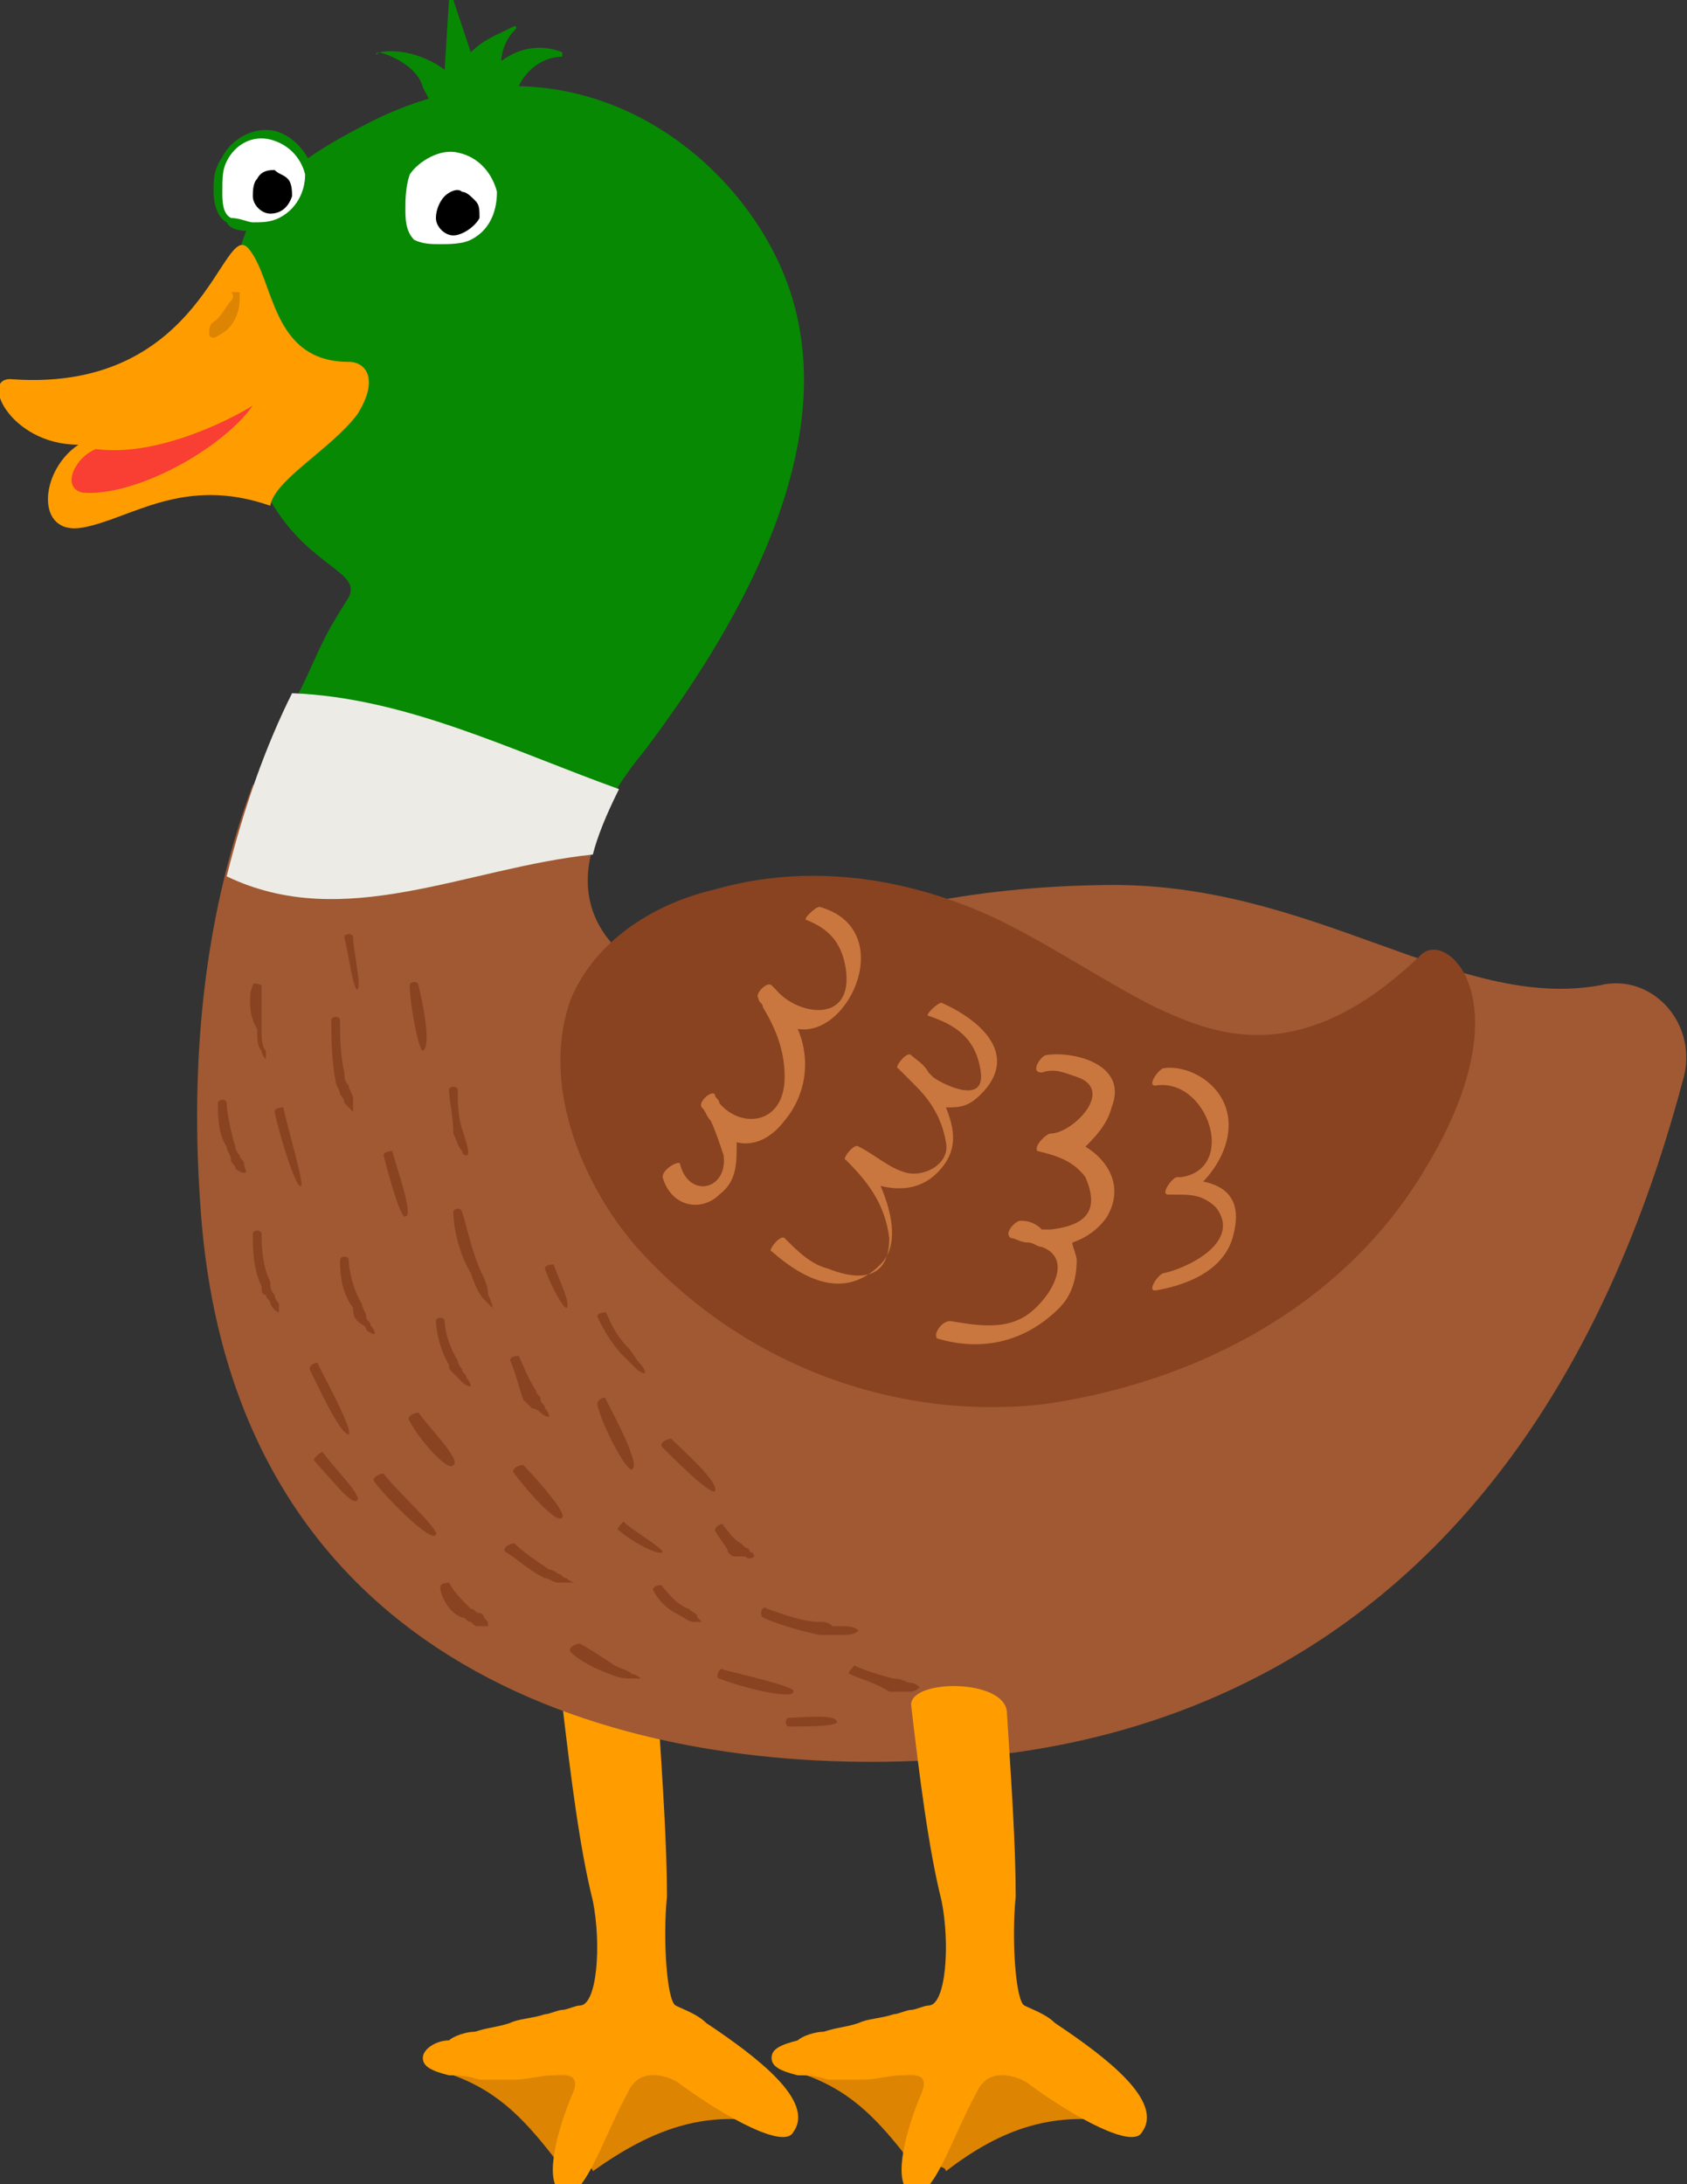 <?xml version="1.0" encoding="utf-8"?>
<!-- Generator: Adobe Illustrator 19.2.1, SVG Export Plug-In . SVG Version: 6.00 Build 0)  -->
<svg version="1.1" id="Layer_1" xmlns="http://www.w3.org/2000/svg" xmlns:xlink="http://www.w3.org/1999/xlink" x="0px" y="0px"
	 viewBox="0 0 38.7 50.1" style="enable-background:new 0 0 38.7 50.1;" xml:space="preserve">
<rect x="0" y="0" width="38.7" height="50.1" fill="#333333" stroke="none"/>
<style type="text/css">
	.st0{fill:#DD8403;}
	.st1{fill:#FF9D00;}
	.st2{fill:#A05932;}
	.st3{fill:#078903;}
	.st4{fill:#EDEBE6;}
	.st5{fill:#894320;}
	.st6{fill:#C9773F;}
	.st7{fill:#FFFFFF;}
	.st8{fill:#F93E34;}
</style>
<g>
	<g>
		<path class="st0" d="M17.7,48.7c-0.7-1.1-2-2-3.4-2.1c-1.3-0.1-2.6,0.6-3.9,1c1.1,0.4,1.7,1.1,2.4,2c0,0.1,0.8,0,0.8,0.2
			C15,48.8,16.2,48.4,17.7,48.7z"/>
		<path class="st1" d="M16.2,46.4c-0.2-0.2-0.5-0.3-0.7-0.4c-0.2-0.1-0.3-1.5-0.2-2.5c0-1.2-0.1-2.6-0.2-4.2c0-0.8-2.2-0.8-2.2-0.2
			c0.2,1.7,0.4,3.3,0.7,4.5c0.2,1,0.1,2.4-0.3,2.4c-0.1,0-0.3,0.1-0.4,0.1c-0.1,0-0.3,0.1-0.4,0.1c-0.3,0.1-0.6,0.1-0.8,0.2
			c-0.3,0.1-0.5,0.1-0.8,0.2c-0.2,0-0.5,0.1-0.6,0.2C10,46.8,9.7,47,9.7,47.2c0,0.2,0.2,0.3,0.6,0.4c0.2,0,0.4,0,0.7,0.1
			c0.3,0,0.5,0,0.8,0c0.3,0,0.6-0.1,0.9-0.1c0.2,0,0.7-0.1,0.4,0.5c-0.4,1-0.6,2-0.2,2.2c0.5,0.2,0.9-1.2,1.5-2.3
			c0.3-0.7,1.1-0.3,1.2-0.2c1.1,0.8,2.4,1.5,2.6,1.1C18.7,48.2,17.4,47.2,16.2,46.4z"/>
	</g>
	<path class="st2" d="M36.7,22.6c-3.3,0.6-6.6-2.4-11.4-2.3c-7.2,0.1-9.4,3.1-11,1.6c-0.8-0.7-1.1-1.7-0.5-3c-2.6-0.4-5.3-0.7-8-0.9
		c-0.9,2.4-1.5,5.6-1.2,9.7c0.7,10.3,9.2,12.9,16.1,12.7c3.2-0.1,13.9-0.6,17.9-15.6C39,23.5,37.9,22.3,36.7,22.6z"/>
	<path class="st3" d="M13.8,18.8c0.2-0.5,0.5-1,1-1.6c1.8-2.4,4.9-7.1,3.1-11.1c-1.3-2.9-5.1-5.6-9.6-3.2C5.8,4.2,4.9,5.3,5.5,9.4
		C6.1,13,8.4,12.9,8,13.7c-0.5,0.8-0.5,0.8-1,1.9c-0.4,0.8-0.8,1.7-1.2,2.5C8.4,18,11.2,18.4,13.8,18.8z"/>
	<path class="st4" d="M13.6,19.6c0.1-0.4,0.3-0.9,0.6-1.5c-2.5-0.9-4.9-2.1-7.5-2.2c-0.6,1.2-1.1,2.6-1.5,4.2
		C7.9,21.4,10.7,19.9,13.6,19.6z"/>
	<g>
		<path class="st0" d="M25.8,48.7c-0.7-1.1-2-2-3.4-2.1c-1.3-0.1-2.6,0.6-3.9,1c1.1,0.4,1.7,1.1,2.4,2c0,0.1,0.8,0,0.8,0.2
			C23,48.8,24.2,48.4,25.8,48.7z"/>
		<path class="st1" d="M24.2,46.4c-0.2-0.2-0.5-0.3-0.7-0.4c-0.2-0.1-0.3-1.5-0.2-2.5c0-1.2-0.1-2.6-0.2-4.2c0-0.8-2.2-0.8-2.2-0.2
			c0.2,1.7,0.4,3.3,0.7,4.5c0.2,1,0.1,2.4-0.3,2.4c-0.1,0-0.3,0.1-0.4,0.1c-0.1,0-0.3,0.1-0.4,0.1c-0.3,0.1-0.6,0.1-0.8,0.2
			c-0.3,0.1-0.5,0.1-0.8,0.2c-0.2,0-0.5,0.1-0.6,0.2c-0.4,0.1-0.6,0.2-0.6,0.4c0,0.2,0.2,0.3,0.6,0.4c0.2,0,0.4,0,0.7,0.1
			c0.3,0,0.5,0,0.8,0c0.3,0,0.6-0.1,0.9-0.1c0.2,0,0.7-0.1,0.4,0.5c-0.4,1-0.6,2-0.2,2.2c0.5,0.2,0.9-1.2,1.5-2.3
			c0.3-0.7,1.1-0.3,1.2-0.2c1.1,0.8,2.4,1.5,2.6,1.1C26.7,48.2,25.4,47.2,24.2,46.4z"/>
	</g>
	<path class="st5" d="M22.7,21c-2-0.9-4.2-1.2-6.3-0.6c-1.3,0.3-2.7,1.1-3.3,2.5c-0.7,1.9,0.2,4.2,1.5,5.7c2.5,2.8,6.1,4,9.4,3.6
		c3.4-0.5,6.8-2.2,8.7-5.4c2.3-3.8,0.5-5.5-0.1-4.9c-2.8,2.7-4.8,1.8-6.1,1.2C25.3,22.5,24,21.6,22.7,21z"/>
	<g>
		<path class="st6" d="M16.9,26.2c0.4,0.1,0.8-0.1,1.1-0.5c0.5-0.6,0.6-1.4,0.3-2.1c1.2,0.2,2.3-2.3,0.5-2.8c-0.1,0-0.4,0.3-0.3,0.3
			c0.5,0.2,0.8,0.5,0.9,1.1c0.2,1.3-1.1,1.1-1.6,0.5c0,0,0,0-0.1-0.1c-0.1-0.1-0.4,0.2-0.3,0.3c0,0.1,0.1,0.1,0.1,0.2
			c0.3,0.5,0.5,1,0.5,1.6c0,1.1-1,1.2-1.5,0.6c0-0.1-0.1-0.1-0.1-0.2c-0.1-0.1-0.4,0.2-0.3,0.3c0.1,0.1,0.1,0.2,0.2,0.3
			c0.1,0.2,0.2,0.5,0.3,0.8c0.1,0.8-0.8,1-1,0.2c0-0.1-0.4,0.1-0.4,0.3c0.2,0.7,0.9,0.8,1.3,0.4C16.9,27.1,16.9,26.7,16.9,26.2z"/>
		<path class="st6" d="M20.2,27.2c0.4,0.1,0.9,0.1,1.3-0.3c0.5-0.5,0.4-1,0.2-1.5c0.3,0,0.5,0,0.8-0.3c0.9-0.9,0-1.7-0.9-2.1
			c-0.1,0-0.4,0.3-0.3,0.3c0.6,0.2,1.1,0.5,1.2,1.3c0.1,0.8-1,0.2-1.1,0.1c0,0-0.1-0.1-0.1-0.1c-0.1-0.2-0.3-0.3-0.4-0.4
			c-0.1-0.1-0.4,0.3-0.3,0.3c0.1,0.1,0.2,0.2,0.4,0.4c0.3,0.3,0.6,0.7,0.7,1.3c0.1,0.5-0.5,0.8-0.9,0.7c-0.4-0.1-0.7-0.4-1.1-0.6
			c-0.1-0.1-0.4,0.3-0.3,0.3c0.5,0.5,0.9,1,1,1.8c0,1.1-0.9,0.9-1.4,0.7c-0.4-0.1-0.7-0.4-1-0.7c-0.1-0.1-0.4,0.3-0.3,0.3
			c0.8,0.7,1.7,1.1,2.5,0.3C20.6,28.6,20.5,27.9,20.2,27.2z"/>
		<path class="st6" d="M26.7,24.5c-0.1,0-0.4,0.4-0.2,0.4c1.2-0.2,1.9,1.9,0.6,2.1c0,0,0,0,0,0c0,0-0.1,0-0.1,0l0,0c0,0,0,0,0,0
			c-0.1,0-0.4,0.4-0.2,0.4c0.1,0,0.2,0,0.2,0c0.3,0,0.6,0,0.9,0.3c0.6,0.8-0.7,1.4-1.2,1.5c-0.1,0-0.4,0.4-0.2,0.4
			c0.6-0.1,1.6-0.4,1.8-1.3c0.2-0.8-0.2-1.1-0.7-1.2c0.2-0.2,0.4-0.5,0.5-0.8C28.5,25.1,27.4,24.4,26.7,24.5z"/>
		<path class="st6" d="M25.5,25.4c0.4-1-0.9-1.3-1.5-1.2c-0.1,0-0.4,0.4-0.1,0.4c0.3-0.1,0.5,0,0.8,0.1c0.9,0.3-0.1,1.3-0.6,1.3
			c-0.1,0-0.4,0.3-0.3,0.4c0.4,0.1,0.8,0.2,1.1,0.6c0.3,0.7,0.1,1.1-0.8,1.2c-0.1,0-0.2,0-0.2,0C23.7,28,23.5,28,23.4,28
			c-0.1,0-0.4,0.3-0.2,0.4c0.1,0,0.2,0.1,0.4,0.1c0.1,0,0.2,0.1,0.3,0.1c0.8,0.3,0.1,1.3-0.4,1.6c-0.5,0.3-1.1,0.2-1.7,0.1
			c-0.2,0-0.4,0.3-0.3,0.4c1,0.3,2,0.1,2.8-0.7c0.3-0.3,0.4-0.7,0.4-1.1c0-0.1-0.1-0.3-0.1-0.4c0.3-0.1,0.6-0.3,0.8-0.6
			c0.4-0.7,0-1.3-0.5-1.6C25.1,26.1,25.4,25.8,25.5,25.4z"/>
	</g>
	<g>
		<path class="st7" d="M10.1,5.6c0.2,0,0.5,0,0.7-0.1c0.4-0.2,0.6-0.6,0.6-1.1C11.3,4,11,3.6,10.5,3.5c-0.4-0.1-0.9,0.2-1.1,0.5
			C9.3,4.3,9.3,4.6,9.3,4.8c0,0.2,0,0.5,0.2,0.7C9.7,5.6,9.9,5.6,10.1,5.6z"/>
		<path d="M10.2,4.5C10.1,4.6,10,4.8,10,5c0,0.2,0.2,0.4,0.4,0.4S10.9,5.2,11,5c0-0.2,0-0.3-0.1-0.4c-0.1-0.1-0.2-0.2-0.3-0.2
			C10.5,4.3,10.3,4.4,10.2,4.5z"/>
		<path class="st3" d="M5.8,5.3c0.3,0,0.5,0,0.8-0.1C7,4.9,7.3,4.4,7.2,4C7.1,3.5,6.7,3.1,6.3,3c-0.5-0.1-1,0.2-1.2,0.6
			C4.9,3.9,4.9,4.1,4.9,4.4C4.9,4.7,5,5,5.2,5.1C5.3,5.3,5.6,5.3,5.8,5.3z"/>
		<path class="st7" d="M5.8,5.1c0.2,0,0.4,0,0.6-0.1C6.8,4.8,7,4.4,7,4C6.9,3.6,6.6,3.3,6.2,3.2c-0.4-0.1-0.8,0.1-1,0.5
			C5.1,3.9,5.1,4.1,5.1,4.4c0,0.2,0,0.5,0.2,0.6C5.5,5,5.7,5.1,5.8,5.1z"/>
		<path d="M5.9,4.1C5.8,4.2,5.8,4.4,5.8,4.5c0,0.2,0.2,0.4,0.4,0.4c0.2,0,0.4-0.1,0.5-0.4c0-0.1,0-0.3-0.1-0.4C6.5,4,6.4,4,6.3,3.9
			C6.2,3.9,6,3.9,5.9,4.1z"/>
	</g>
	<path class="st3" d="M8.7,1.2c0.5-0.1,1.1,0.1,1.5,0.4L10.3,0c0,0,0.1-0.1,0.1,0l0.4,1.2c0.3-0.3,0.6-0.4,1-0.6c0,0,0.1,0,0,0.1
		c-0.2,0.2-0.3,0.5-0.3,0.7c0.4-0.3,0.9-0.4,1.4-0.2c0,0,0,0.1,0,0.1c-0.5,0-1,0.4-1.1,1c-0.4,0.1-0.9,0.1-1.3,0.2
		c-0.2,0-0.4,0-0.5,0C9.9,2.4,9.8,2.2,9.7,2C9.6,1.6,9.1,1.3,8.7,1.2C8.6,1.3,8.6,1.2,8.7,1.2z"/>
	<g>
		<path class="st1" d="M5.7,5.7C5.1,5,4.7,9,0.3,8.7c-0.8-0.1-0.1,1.5,1.5,1.5c-0.9,0.6-1,2.1,0.1,1.9s2.3-1.2,4.3-0.5
			c0.1-0.6,1.4-1.3,2-2.1C8.7,8.7,8.4,8.3,8,8.3C6.2,8.3,6.3,6.4,5.7,5.7z"/>
		<path class="st0" d="M5.3,6.9C5.2,7,5.1,7.2,5,7.3C4.9,7.4,4.8,7.4,4.8,7.6c0,0,0,0.1,0,0.1c0.1,0.1,0.2,0,0.2,0
			c0.2-0.1,0.3-0.2,0.4-0.4c0.1-0.2,0.1-0.4,0.1-0.6c0,0-0.1,0-0.2,0C5.4,6.8,5.3,6.9,5.3,6.9z"/>
		<path class="st8" d="M2.2,10.3c1.5,0.2,3.3-0.8,3.6-1c-0.7,1-2.7,2.1-3.9,2C1.4,11.2,1.7,10.5,2.2,10.3z"/>
	</g>
	<g>
		<path class="st5" d="M5.8,22.6c0-0.1,0.2,0,0.2,0c0,0.2,0,0.7,0,1c0,0.2,0,0.4,0.1,0.5c0,0.1,0,0.2,0,0.2c0,0-0.1-0.1-0.1-0.2
			c-0.1-0.1-0.1-0.3-0.1-0.5C5.7,23.3,5.7,22.8,5.8,22.6z"/>
		<path class="st5" d="M7.6,23.4c0-0.1,0.2-0.1,0.2,0c0,0.3,0,0.8,0.1,1.2c0,0.1,0,0.2,0.1,0.3c0,0.1,0.1,0.2,0.1,0.3
			c0,0.1,0,0.2,0,0.3c0,0-0.1-0.1-0.2-0.2c0-0.1-0.1-0.2-0.1-0.2c0-0.1-0.1-0.2-0.1-0.3C7.6,24.3,7.6,23.7,7.6,23.4z"/>
		<path class="st5" d="M5,25.3c0-0.1,0.2-0.1,0.2,0c0,0.2,0.1,0.7,0.2,1c0,0.1,0.1,0.2,0.1,0.2c0,0.1,0.1,0.1,0.1,0.2
			c0,0.1,0.1,0.2,0,0.2c0,0-0.1,0-0.2-0.1c0-0.1-0.1-0.1-0.1-0.2c0-0.1-0.1-0.2-0.1-0.3C5,26,5,25.6,5,25.3z"/>
		<path class="st5" d="M7.9,21.5c0-0.1,0.2-0.1,0.2,0c0,0.3,0.2,1.1,0.1,1.2C8.1,22.7,8,21.9,7.9,21.5z"/>
		<path class="st5" d="M9.4,22.6c0-0.1,0.2-0.1,0.2,0C9.7,23,9.9,24,9.7,24.1C9.6,24.1,9.4,23,9.4,22.6z"/>
		<path class="st5" d="M10.3,25c0-0.1,0.2-0.1,0.2,0c0,0.2,0,0.6,0.1,0.9c0.1,0.3,0.2,0.6,0.1,0.6c0,0-0.1,0-0.1-0.1
			c-0.1-0.1-0.1-0.2-0.2-0.4C10.4,25.6,10.3,25.2,10.3,25z"/>
		<path class="st5" d="M6.3,25.5c0-0.1,0.2-0.1,0.2-0.1c0.1,0.5,0.5,1.8,0.4,1.8C6.8,27.3,6.4,26,6.3,25.5z"/>
		<path class="st5" d="M8.8,26.5c0-0.1,0.2-0.1,0.2-0.1c0.1,0.4,0.5,1.5,0.3,1.5C9.2,28,8.9,26.9,8.8,26.5z"/>
		<path class="st5" d="M5.8,28.3c0-0.1,0.2-0.1,0.2,0c0,0.2,0,0.7,0.2,1.1c0,0.1,0,0.2,0.1,0.3c0,0.1,0.1,0.2,0.1,0.2
			c0,0.1,0,0.2,0,0.2c0,0-0.1,0-0.2-0.2c0-0.1-0.1-0.1-0.1-0.2C6,29.7,6,29.6,6,29.5C5.8,29.1,5.8,28.6,5.8,28.3z"/>
		<path class="st5" d="M7.8,28.9c0-0.1,0.2-0.1,0.2,0c0,0.2,0.1,0.7,0.3,1c0,0.1,0.1,0.2,0.1,0.3c0,0.1,0.1,0.1,0.1,0.2
			c0.1,0.1,0.1,0.2,0.1,0.2c0,0-0.1,0-0.2-0.1c0-0.1-0.1-0.1-0.2-0.2c-0.1-0.1-0.1-0.2-0.1-0.3C7.8,29.6,7.8,29.1,7.8,28.9z"/>
		<path class="st5" d="M10.4,27.8c0-0.1,0.2-0.1,0.2,0c0.1,0.3,0.2,0.8,0.4,1.3c0.1,0.2,0.2,0.4,0.2,0.6c0.1,0.2,0.1,0.3,0.1,0.3
			c0,0-0.1-0.1-0.2-0.2c-0.1-0.1-0.2-0.3-0.3-0.6C10.5,28.7,10.4,28.1,10.4,27.8z"/>
		<path class="st5" d="M12.5,29.1c0-0.1,0.2-0.1,0.2-0.1c0.1,0.3,0.4,0.9,0.3,1C12.9,30,12.6,29.4,12.5,29.1z"/>
		<path class="st5" d="M10,30.3c0-0.1,0.2-0.1,0.2,0c0,0.2,0.1,0.6,0.3,0.9c0,0.1,0.1,0.2,0.1,0.2c0,0.1,0.1,0.1,0.1,0.2
			c0.1,0.1,0.1,0.2,0.1,0.2c0,0-0.1,0-0.2-0.1c0,0-0.1-0.1-0.2-0.2c-0.1-0.1-0.1-0.1-0.1-0.2C10.1,31,10,30.5,10,30.3z"/>
		<path class="st5" d="M7.1,31.4c0-0.1,0.2-0.2,0.2-0.1c0.2,0.4,0.8,1.5,0.7,1.6C7.8,32.9,7.3,31.8,7.1,31.4z"/>
		<path class="st5" d="M9.4,32.6c-0.1-0.1,0.1-0.2,0.2-0.2c0.2,0.3,1,1.1,0.8,1.2C10.3,33.8,9.6,33,9.4,32.6z"/>
		<path class="st5" d="M11.7,31.2c0-0.1,0.2-0.1,0.2-0.1c0.1,0.2,0.2,0.5,0.4,0.8c0,0.1,0.1,0.1,0.1,0.2c0,0.1,0.1,0.1,0.1,0.2
			c0.1,0.1,0.1,0.2,0.1,0.2c0,0-0.1,0-0.2-0.1c0,0-0.1-0.1-0.2-0.1c-0.1-0.1-0.1-0.1-0.2-0.2C11.9,31.8,11.8,31.4,11.7,31.2z"/>
		<path class="st5" d="M13.7,30.2c0-0.1,0.2-0.1,0.2-0.1c0.1,0.2,0.2,0.5,0.5,0.8c0.1,0.1,0.2,0.3,0.3,0.4c0.1,0.1,0.1,0.2,0.1,0.2
			c0,0-0.1,0-0.2-0.1c-0.1-0.1-0.2-0.2-0.3-0.3C14,30.8,13.8,30.4,13.7,30.2z"/>
		<path class="st5" d="M13.7,32.2c0-0.1,0.2-0.2,0.2-0.1c0.2,0.4,0.8,1.5,0.6,1.6C14.4,33.8,13.8,32.7,13.7,32.2z"/>
		<path class="st5" d="M15.2,33.2c-0.1-0.1,0.1-0.2,0.2-0.2c0.3,0.3,1.1,1,1,1.2C16.3,34.3,15.5,33.5,15.2,33.2z"/>
		<path class="st5" d="M11.8,33.8c-0.1-0.1,0.1-0.2,0.2-0.2c0.3,0.3,1,1.1,0.9,1.2C12.8,35,12.1,34.2,11.8,33.8z"/>
		<path class="st5" d="M8.6,34c-0.1-0.1,0.1-0.2,0.2-0.2c0.3,0.4,1.3,1.3,1.2,1.4C9.9,35.4,8.9,34.4,8.6,34z"/>
		<path class="st5" d="M7.2,33.5c0-0.1,0.2-0.2,0.2-0.2c0.2,0.3,0.9,1,0.8,1.1C8.1,34.6,7.5,33.8,7.2,33.5z"/>
		<path class="st5" d="M11.6,35.6c-0.1-0.1,0.1-0.2,0.2-0.2c0.2,0.2,0.5,0.4,0.8,0.6c0.1,0,0.2,0.1,0.2,0.1c0.1,0,0.1,0.1,0.2,0.1
			c0.1,0.1,0.2,0.1,0.2,0.1c0,0-0.1,0-0.2,0c-0.1,0-0.1,0-0.2,0c-0.1,0-0.2-0.1-0.3-0.1C12.1,36,11.8,35.7,11.6,35.6z"/>
		<path class="st5" d="M14.2,35.1c-0.1,0,0.1-0.2,0.1-0.2c0.2,0.2,0.9,0.6,0.9,0.7C15.1,35.7,14.4,35.3,14.2,35.1z"/>
		<path class="st5" d="M16.4,35.1c0-0.1,0.2-0.2,0.2-0.1c0.1,0.1,0.2,0.3,0.4,0.4c0,0,0.1,0.1,0.1,0.1c0,0,0.1,0,0.1,0.1
			c0.1,0,0.1,0.1,0.1,0.1c0,0-0.1,0.1-0.2,0c0,0-0.1,0-0.2,0c-0.1,0-0.1,0-0.2-0.1C16.7,35.5,16.5,35.3,16.4,35.1z"/>
		<path class="st5" d="M15,36.5c-0.1-0.1,0.2-0.2,0.2-0.1c0.1,0.1,0.3,0.4,0.6,0.5C15.9,37,16,37,16,37.1c0.1,0.1,0.1,0.1,0.1,0.1
			c0,0-0.1,0-0.2,0c-0.1,0-0.2-0.1-0.4-0.2C15.3,36.9,15.1,36.7,15,36.5z"/>
		<path class="st5" d="M10.1,36.4c0-0.1,0.2-0.1,0.2-0.1c0.1,0.2,0.3,0.4,0.5,0.6c0.1,0,0.1,0.1,0.2,0.1c0.1,0,0.1,0.1,0.1,0.1
			c0.1,0.1,0.1,0.1,0.1,0.2c0,0-0.1,0-0.2,0c-0.1,0-0.1,0-0.2-0.1c-0.1,0-0.1-0.1-0.2-0.1C10.3,37,10.1,36.6,10.1,36.4z"/>
		<path class="st5" d="M13.1,37.9c-0.1-0.1,0.1-0.2,0.2-0.2c0.2,0.1,0.5,0.3,0.8,0.5c0.2,0.1,0.3,0.1,0.4,0.2c0.1,0,0.2,0.1,0.2,0.1
			c0,0-0.1,0-0.2,0c-0.1,0-0.3,0-0.5-0.1C13.7,38.3,13.3,38.1,13.1,37.9z"/>
		<path class="st5" d="M17.5,37.1c-0.1-0.1,0-0.3,0.1-0.2c0.3,0.1,0.8,0.3,1.2,0.3c0.1,0,0.2,0,0.3,0.1c0.1,0,0.2,0,0.3,0
			c0.2,0,0.3,0.1,0.3,0.1c0,0-0.1,0.1-0.3,0.1c-0.1,0-0.2,0-0.3,0c-0.1,0-0.2,0-0.3,0C18.3,37.4,17.7,37.2,17.5,37.1z"/>
		<path class="st5" d="M16.5,38.5c-0.1,0,0-0.3,0.1-0.2c0.4,0.1,1.7,0.4,1.6,0.5C18.2,39,17,38.7,16.5,38.5z"/>
		<path class="st5" d="M19.5,38.4c-0.1,0,0.1-0.2,0.1-0.2c0.2,0.1,0.5,0.2,0.9,0.3c0.2,0,0.3,0.1,0.4,0.1c0.1,0,0.2,0.1,0.2,0.1
			c0,0-0.1,0.1-0.2,0.1c-0.1,0-0.3,0-0.5,0C20.1,38.6,19.7,38.5,19.5,38.4z"/>
		<path class="st5" d="M18.1,39.6c-0.1,0-0.1-0.2,0-0.2c0.3,0,1.1-0.1,1.1,0.1C19.2,39.6,18.4,39.6,18.1,39.6z"/>
	</g>
</g>
</svg>
